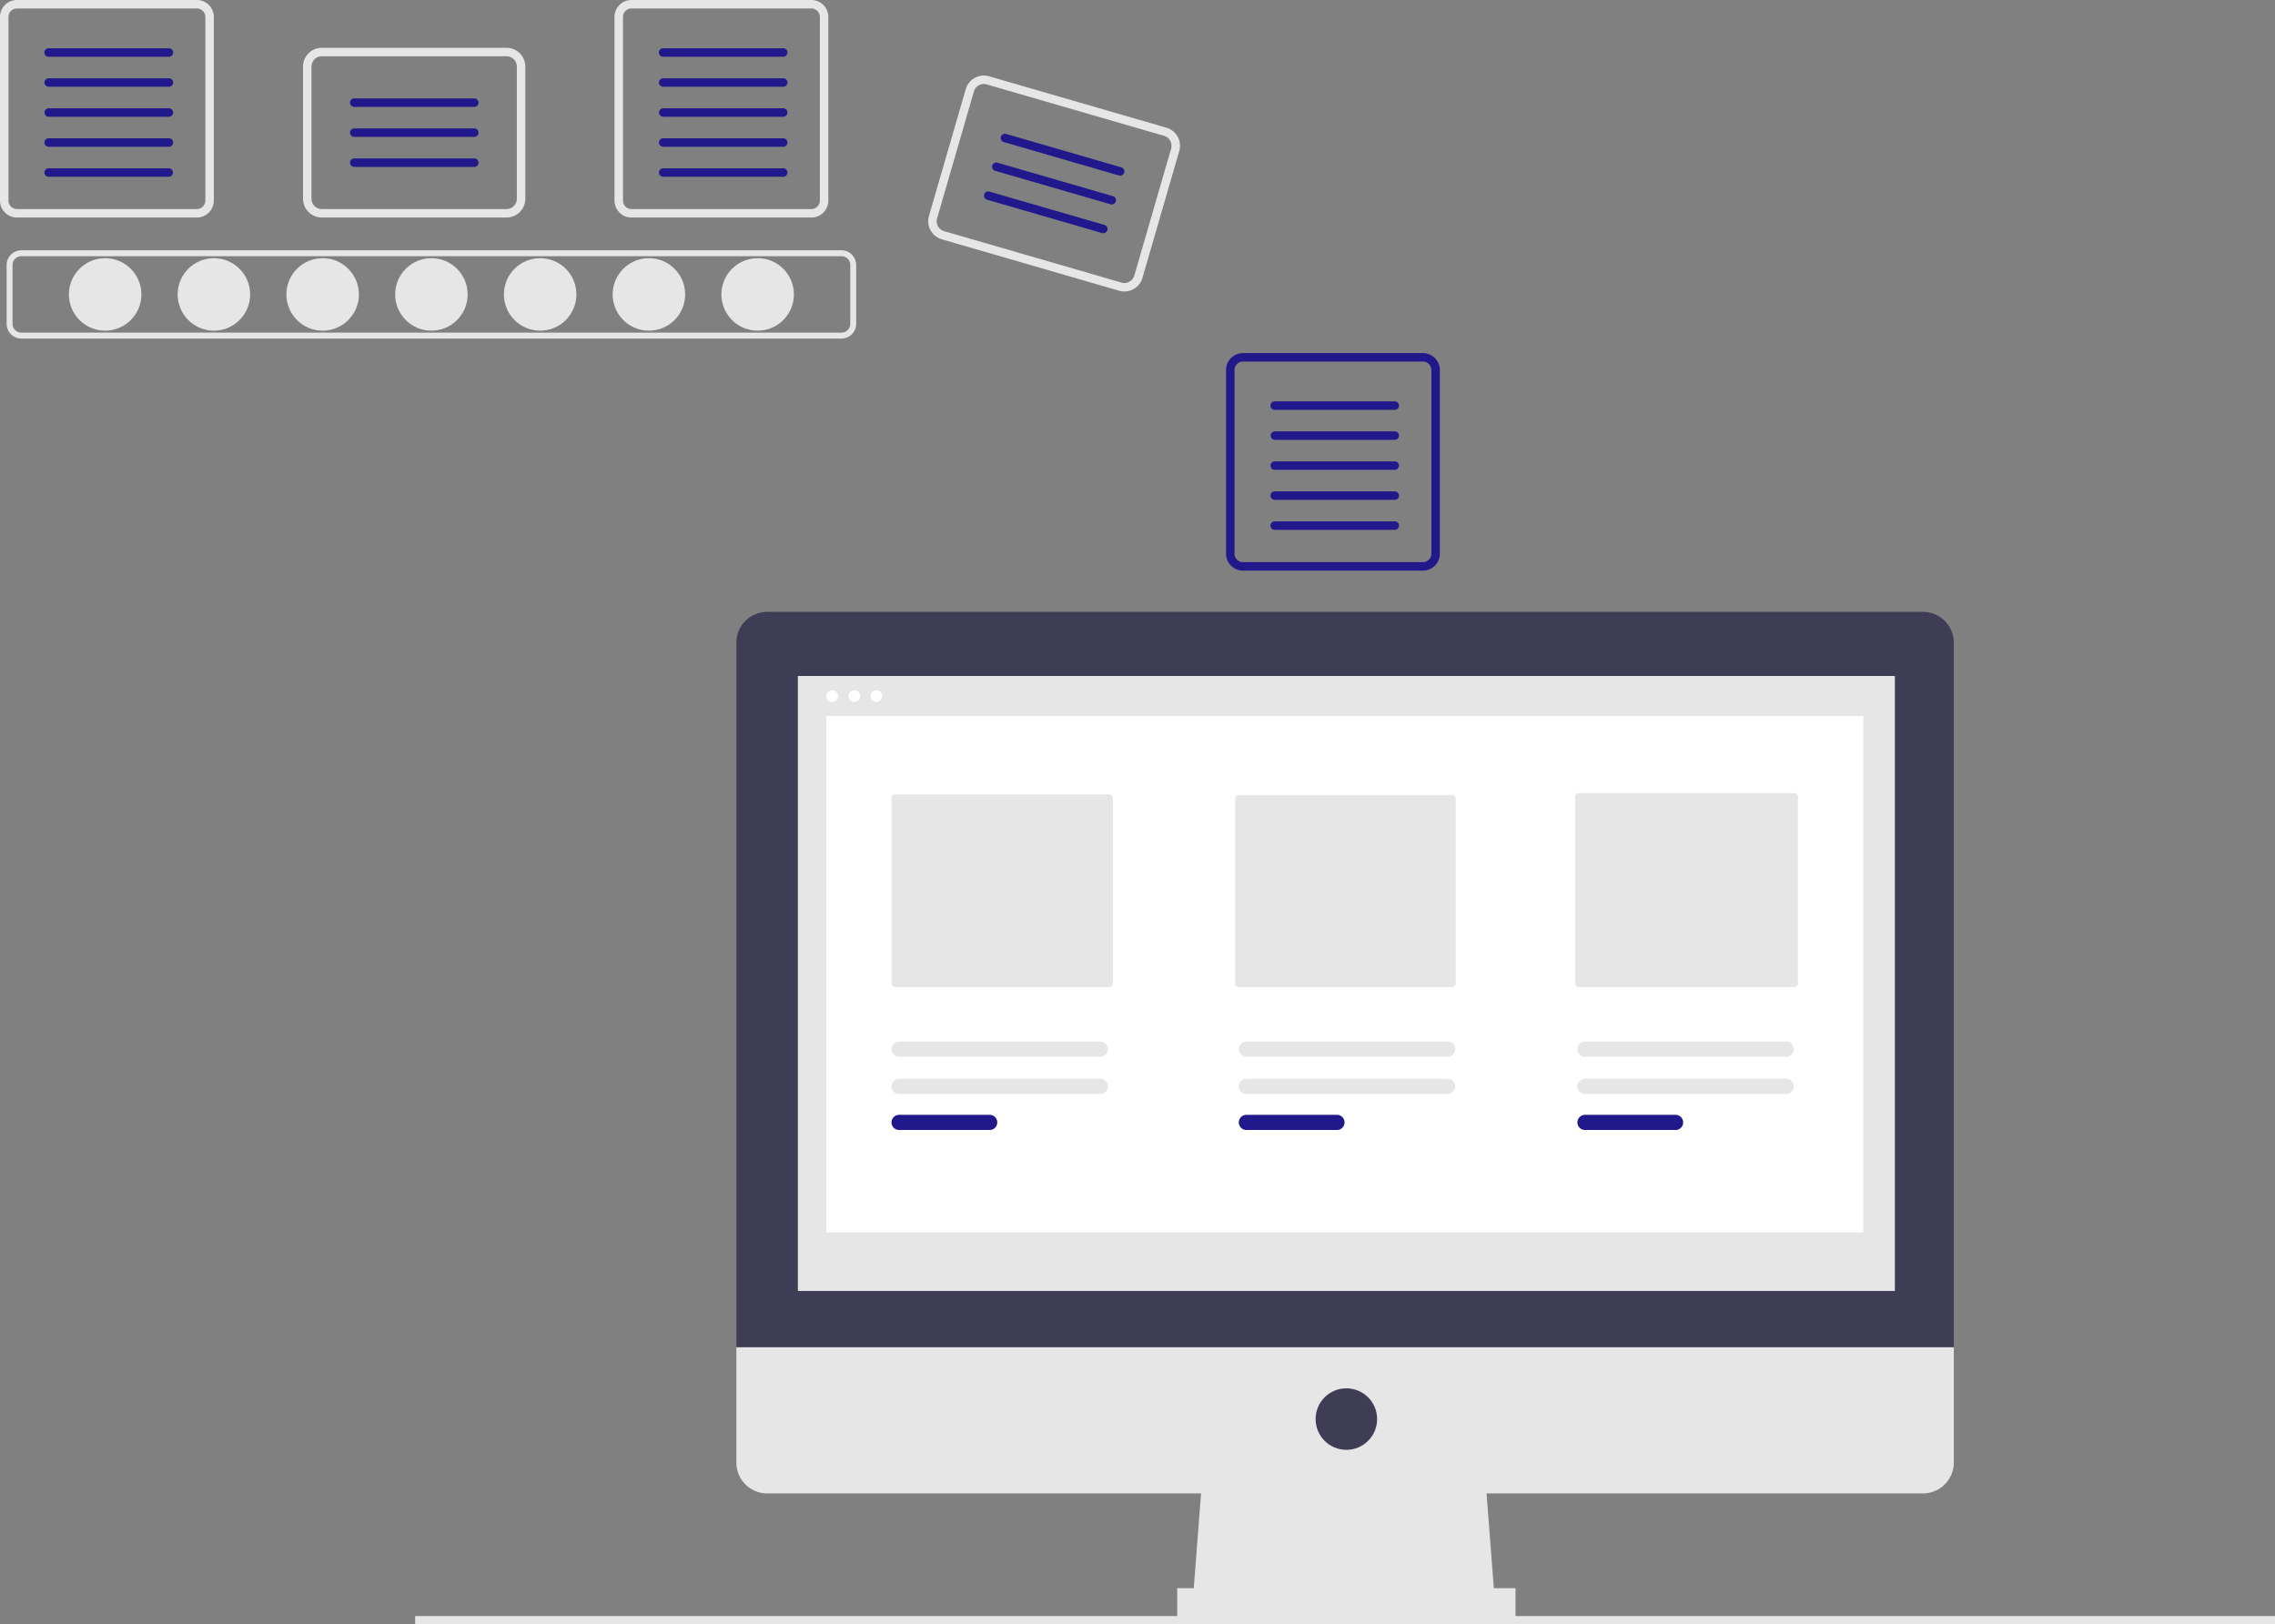 <svg data-name="Layer 1" xmlns="http://www.w3.org/2000/svg" width="855.418" height="610.775" viewBox="0 0 855.418 610.775"><rect x="0" y="0" width="855.418" height="610.775" fill="#808080" stroke="none"/><circle cx="39.536" cy="110.727" r="13.631" fill="#e6e6e6"/><circle cx="80.428" cy="110.727" r="13.631" fill="#e6e6e6"/><circle cx="121.319" cy="110.727" r="13.631" fill="#e6e6e6"/><circle cx="162.211" cy="110.727" r="13.631" fill="#e6e6e6"/><circle cx="203.103" cy="110.727" r="13.631" fill="#e6e6e6"/><circle cx="243.994" cy="110.727" r="13.631" fill="#e6e6e6"/><circle cx="284.886" cy="110.727" r="13.631" fill="#e6e6e6"/><path d="M316.384 127.326H8.038a5.553 5.553 0 01-5.547-5.547V99.675a5.553 5.553 0 015.547-5.547h308.346a5.553 5.553 0 015.547 5.547v22.104a5.553 5.553 0 01-5.547 5.547zM8.038 96.346a3.332 3.332 0 00-3.328 3.329v22.104a3.332 3.332 0 003.328 3.328h308.346a3.332 3.332 0 003.328-3.328V99.675a3.332 3.332 0 00-3.328-3.328zM74.026 3.187a3.19 3.19 0 013.187 3.187v69.063a3.19 3.19 0 01-3.187 3.187H6.374a3.19 3.19 0 01-3.187-3.187V6.374a3.19 3.19 0 013.187-3.187h67.652m0-3.187H6.374A6.374 6.374 0 000 6.374v69.063a6.374 6.374 0 006.374 6.374h67.652a6.374 6.374 0 006.374-6.374V6.374A6.374 6.374 0 0074.026 0z" fill="#e6e6e6"/><path d="M63.474 21.34H18.337a1.594 1.594 0 110-3.186h45.137a1.594 1.594 0 110 3.187zm0 11.285H18.337a1.594 1.594 0 110-3.187h45.137a1.594 1.594 0 110 3.187zm0 11.285H18.337a1.594 1.594 0 110-3.188h45.137a1.594 1.594 0 110 3.187zm0 11.284H18.337a1.594 1.594 0 110-3.187h45.137a1.594 1.594 0 110 3.187zm0 11.284H18.337a1.594 1.594 0 110-3.187h45.137a1.594 1.594 0 010 3.187z" fill="#21188c"/><path d="M305.087 3.187a3.19 3.19 0 013.187 3.187v69.063a3.19 3.19 0 01-3.187 3.187h-67.652a3.19 3.19 0 01-3.187-3.187V6.374a3.19 3.19 0 013.187-3.187h67.652m0-3.187h-67.652a6.374 6.374 0 00-6.374 6.374v69.063a6.374 6.374 0 006.374 6.374h67.652a6.374 6.374 0 006.374-6.374V6.374A6.374 6.374 0 00305.087 0z" fill="#e6e6e6"/><path d="M294.535 21.34h-45.137a1.594 1.594 0 110-3.186h45.137a1.594 1.594 0 010 3.187zm0 11.285h-45.137a1.594 1.594 0 110-3.187h45.137a1.594 1.594 0 010 3.187zm0 11.285h-45.137a1.594 1.594 0 110-3.188h45.137a1.594 1.594 0 010 3.187zm0 11.284h-45.137a1.594 1.594 0 110-3.187h45.137a1.594 1.594 0 010 3.187zm0 11.284h-45.137a1.594 1.594 0 110-3.187h45.137a1.594 1.594 0 010 3.187zm240.491 69.5a3.19 3.19 0 013.187 3.187v69.063a3.19 3.19 0 01-3.187 3.187h-67.652a3.19 3.19 0 01-3.187-3.187v-69.063a3.19 3.19 0 013.187-3.187h67.652m0-3.187h-67.652a6.374 6.374 0 00-6.374 6.375v69.062a6.374 6.374 0 006.374 6.374h67.652a6.374 6.374 0 006.374-6.374v-69.063a6.374 6.374 0 00-6.374-6.374z" fill="#21188c"/><path d="M524.474 154.132h-45.137a1.594 1.594 0 110-3.187h45.137a1.594 1.594 0 010 3.187zm0 11.285h-45.137a1.594 1.594 0 010-3.187h45.137a1.594 1.594 0 010 3.187zm0 11.283h-45.137a1.594 1.594 0 110-3.187h45.137a1.594 1.594 0 010 3.187zm0 11.285h-45.137a1.594 1.594 0 110-3.187h45.137a1.594 1.594 0 010 3.187zm0 11.285h-45.137a1.594 1.594 0 110-3.187h45.137a1.594 1.594 0 010 3.187z" fill="#21188c"/><path d="M190.442 81.81h-69.423a7.09 7.09 0 01-7.082-7.08V25.052a7.09 7.09 0 017.082-7.082h69.423a7.09 7.09 0 017.082 7.082V74.73a7.09 7.09 0 01-7.082 7.082zm-69.423-60.652a3.9 3.9 0 00-3.895 3.895V74.73a3.899 3.899 0 003.895 3.895h69.423a3.9 3.9 0 003.895-3.895V25.053a3.9 3.9 0 00-3.895-3.895z" fill="#e6e6e6"/><path d="M178.3 40.2h-45.138a1.594 1.594 0 010-3.187H178.3a1.594 1.594 0 110 3.187zm0 11.285h-45.138a1.594 1.594 0 010-3.187H178.3a1.594 1.594 0 110 3.187zm0 11.284h-45.138a1.594 1.594 0 010-3.187H178.3a1.594 1.594 0 110 3.187z" fill="#21188c"/><path d="M420.8 109.338l-66.676-19.336a7.09 7.09 0 01-4.829-8.774l13.836-47.71a7.09 7.09 0 018.774-4.83l66.676 19.336a7.09 7.09 0 014.83 8.775l-13.836 47.71a7.09 7.09 0 01-8.775 4.829zm-49.783-77.589a3.9 3.9 0 00-4.825 2.656l-13.836 47.71a3.899 3.899 0 002.656 4.826l66.676 19.336a3.9 3.9 0 004.826-2.655l13.836-47.71a3.9 3.9 0 00-2.656-4.827z" fill="#e6e6e6"/><path d="M420.728 65.992L377.377 53.42a1.594 1.594 0 01.887-3.06l43.351 12.57a1.594 1.594 0 11-.887 3.062zm-3.143 10.838l-43.351-12.572a1.594 1.594 0 11.887-3.06l43.351 12.57a1.594 1.594 0 01-.887 3.062zm-3.143 10.837L371.09 75.095a1.594 1.594 0 01.888-3.06l43.35 12.571a1.594 1.594 0 01-.887 3.061z" fill="#21188c"/><path fill="#e6e6e6" d="M156.106 607.775h699.313v3H156.106zm406.034-4.69H448.421l3.855-50.112h106.009l3.855 50.112z"/><path fill="#e6e6e6" d="M442.639 597.303h127.21v11.565h-127.21z"/><path d="M723.08 230.128H288.444a11.565 11.565 0 00-11.564 11.564v265.022h457.765V241.692a11.565 11.565 0 00-11.565-11.564z" fill="#3f3d56"/><path d="M276.88 506.714v43.367a11.565 11.565 0 0011.564 11.565H723.08a11.565 11.565 0 0011.565-11.565v-43.367zm23.129-252.493h412.47v231.292h-412.47z" fill="#e6e6e6"/><circle cx="506.244" cy="533.698" r="11.565" fill="#3f3d56"/><circle cx="312.87" cy="261.795" r="2.195" fill="#fff"/><circle cx="321.2" cy="261.795" r="2.195" fill="#fff"/><circle cx="329.531" cy="261.795" r="2.195" fill="#fff"/><path fill="#fff" d="M310.675 269.253h389.916V463.5H310.675z"/><path d="M336.594 298.799a1.38 1.38 0 00-1.378 1.378v69.676a1.38 1.38 0 001.378 1.378h80.464a1.38 1.38 0 001.379-1.378v-69.676a1.38 1.38 0 00-1.379-1.378zm129.196.224a1.38 1.38 0 00-1.379 1.378v69.452a1.38 1.38 0 001.379 1.378h80.208a1.38 1.38 0 001.378-1.378v-69.452a1.38 1.38 0 00-1.378-1.378zm127.84-.728a1.38 1.38 0 00-1.377 1.378v70.18a1.38 1.38 0 001.378 1.378h81.042a1.38 1.38 0 001.378-1.378v-70.18a1.38 1.38 0 00-1.378-1.378zM338.065 405.72a2.85 2.85 0 000 5.7h75.653a2.85 2.85 0 000-5.7z" fill="#e6e6e6"/><path d="M338.065 419.276a2.85 2.85 0 000 5.7h34.062a2.85 2.85 0 000-5.7z" fill="#21188c"/><path d="M468.65 405.72a2.85 2.85 0 000 5.7h75.652a2.85 2.85 0 000-5.7z" fill="#e6e6e6"/><path d="M468.65 419.276a2.85 2.85 0 000 5.7h34.062a2.85 2.85 0 000-5.7z" fill="#21188c"/><path d="M595.97 405.72a2.85 2.85 0 000 5.7h75.652a2.85 2.85 0 000-5.7zm-257.905-14a2.85 2.85 0 000 5.7h75.653a2.85 2.85 0 000-5.7zm130.585 0a2.85 2.85 0 000 5.7h75.652a2.85 2.85 0 000-5.7zm127.32 0a2.85 2.85 0 000 5.7h75.652a2.85 2.85 0 000-5.7z" fill="#e6e6e6"/><path d="M595.97 419.276a2.85 2.85 0 000 5.7h34.061a2.85 2.85 0 000-5.7z" fill="#21188c"/></svg>